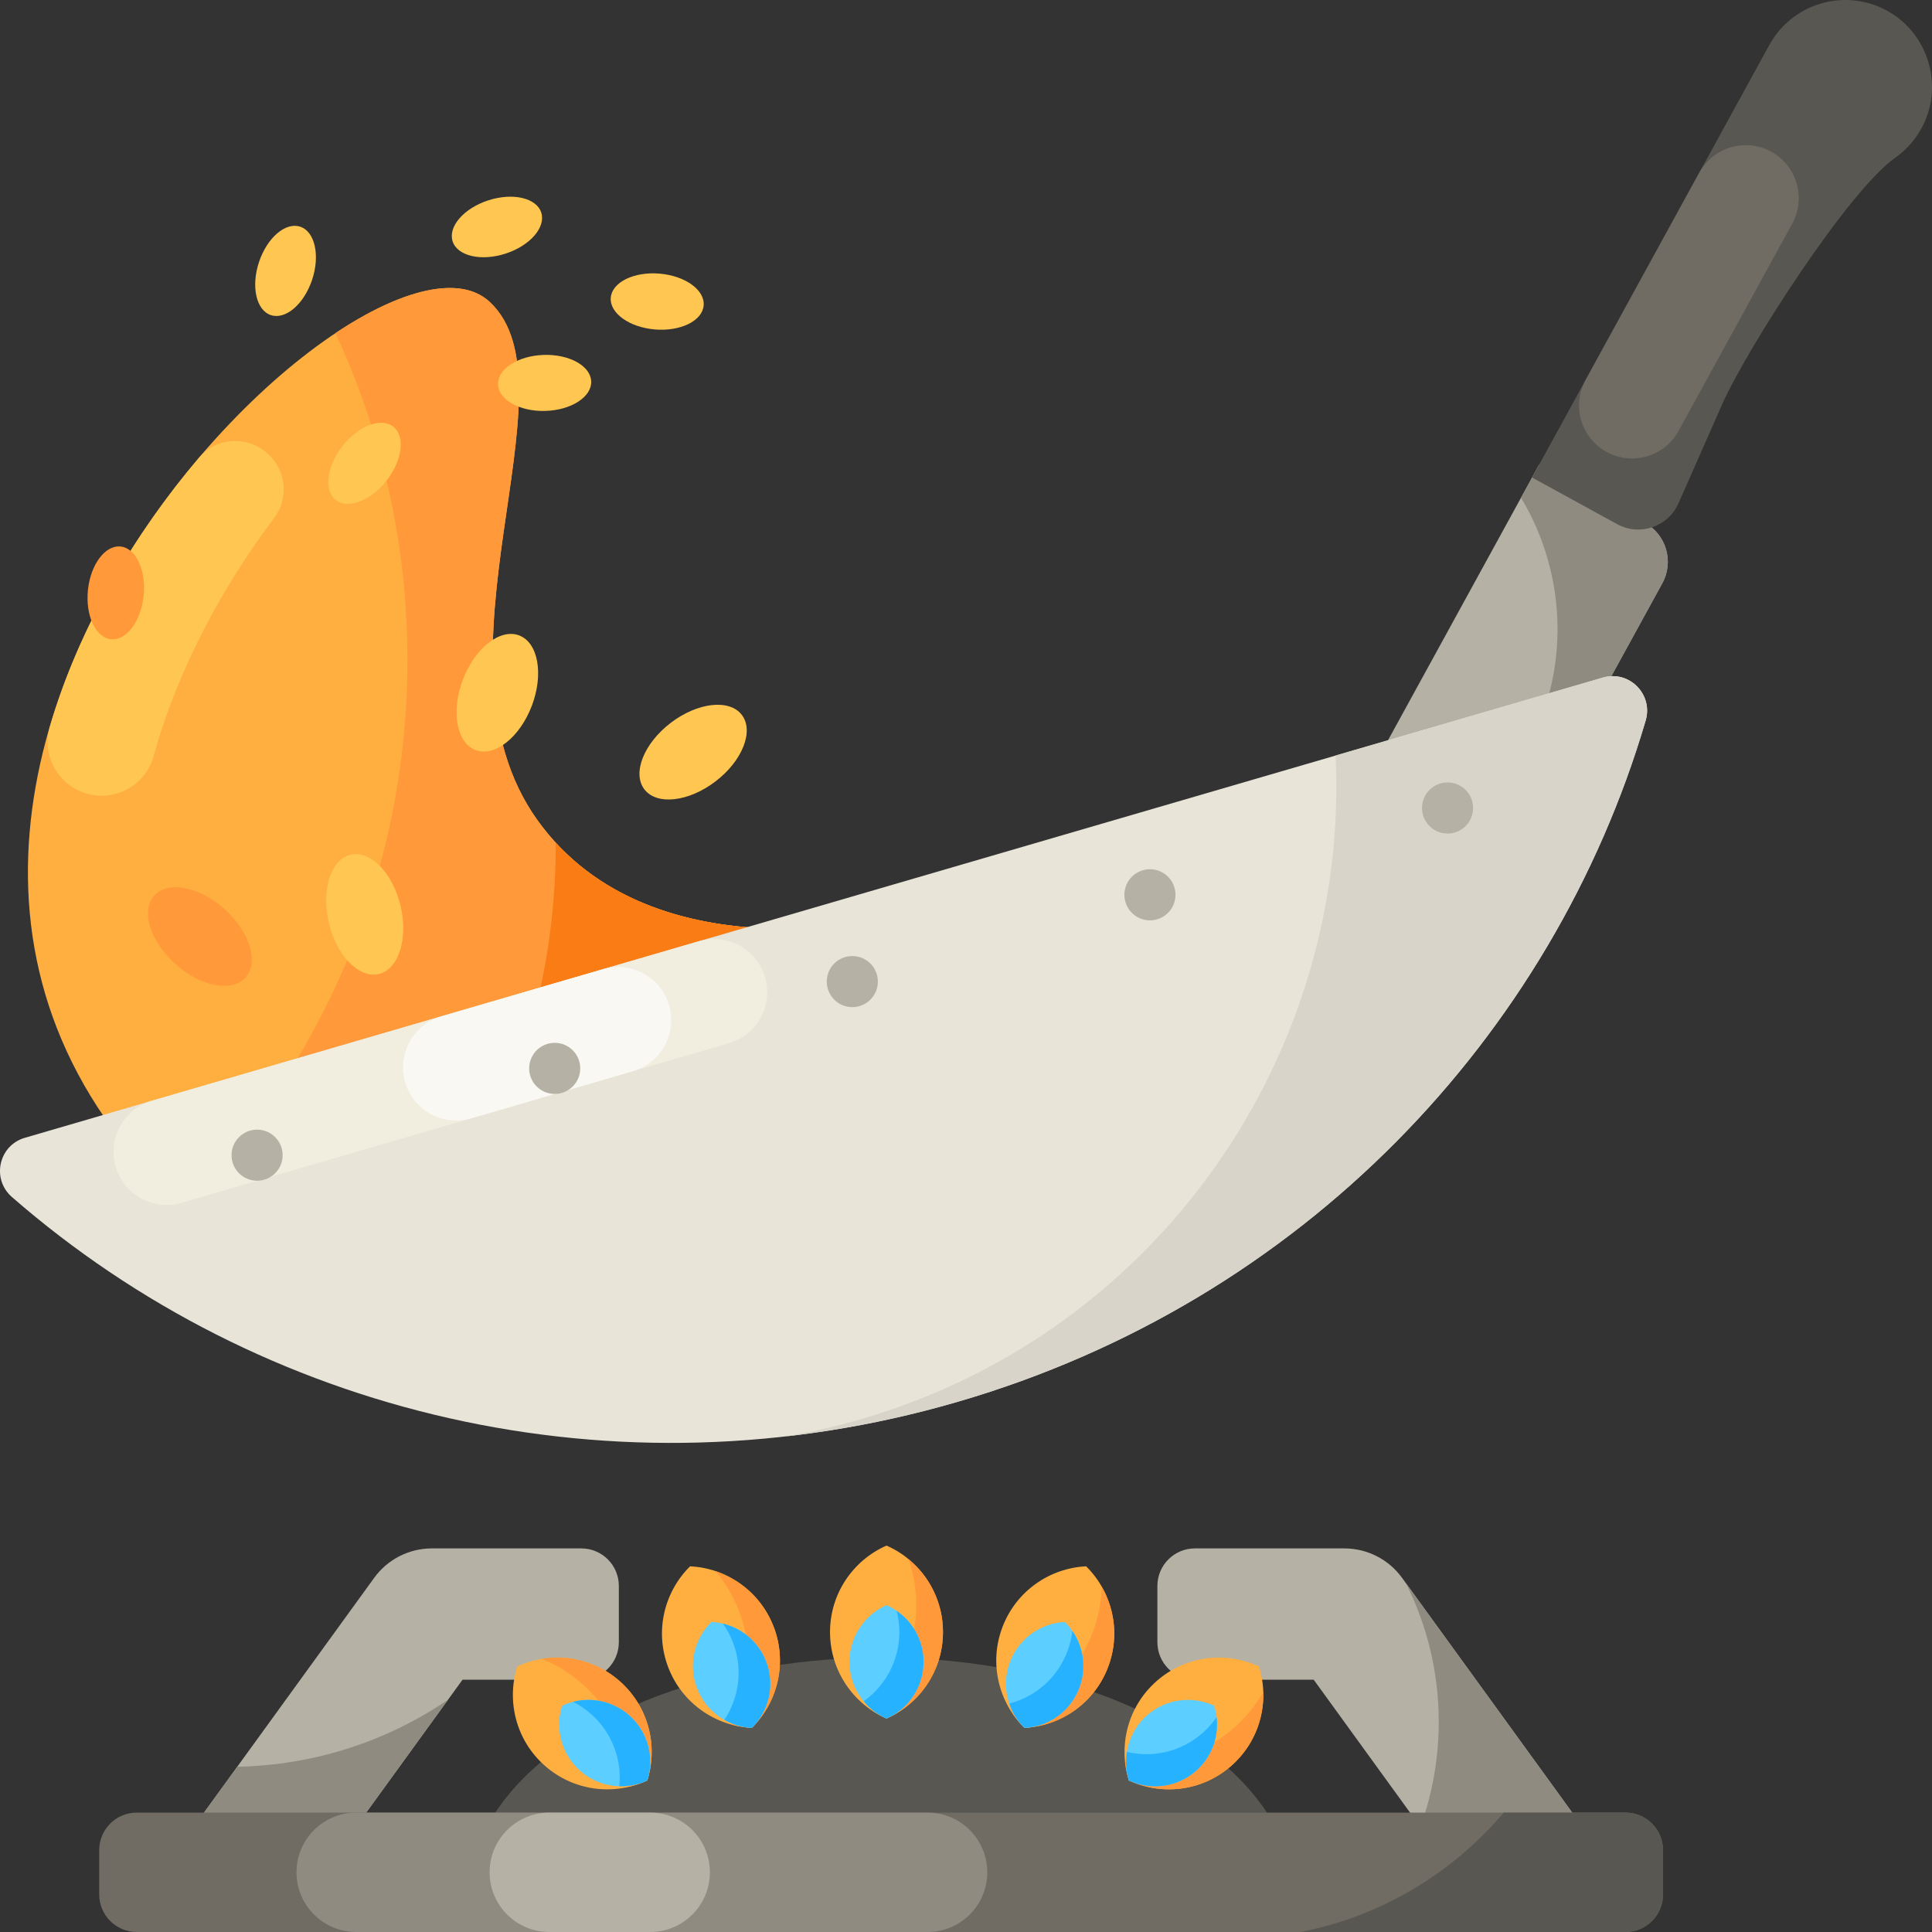<svg id="Capa_1" enable-background="new 0 0 512 512" height="512" viewBox="0 0 512 512" width="512" xmlns="http://www.w3.org/2000/svg"><rect x="0" y="0" width="512" height="512" fill="#333333" stroke="none"/><g><g><g><path d="m338.666 485.403c-13.299-26.654-55.344-46.127-105.162-46.127-49.819 0-91.864 19.473-105.163 46.127z" fill="#595751"/><g><g><path d="m154.055 410.344h-39.612c-6.048 0-11.729 2.899-15.279 7.795l-49.23 67.911h42.985l29.653-40.905h31.483c5.492 0 9.943-4.452 9.943-9.943v-14.915c0-5.491-4.452-9.943-9.943-9.943z" fill="#b5b1a4"/></g><g><path d="m118.723 450.46-25.803 35.588h-42.985l12.936-17.839c20.682-.408 39.873-6.891 55.852-17.749z" fill="#8f8b81"/></g><g><path d="m316.664 410.344h39.612c6.048 0 11.729 2.899 15.279 7.795l49.231 67.912h-42.986l-29.653-40.905h-31.483c-5.492 0-9.943-4.452-9.943-9.943v-14.915c0-5.492 4.451-9.944 9.943-9.944z" fill="#b5b1a4"/></g><g><path d="m420.784 486.048h-42.985l-1.382-1.899c3.152-8.691 4.862-18.057 4.862-27.832 0-13.255-3.152-25.773-8.75-36.84" fill="#8f8b81"/></g></g><path d="m430.77 511.997h-394.533c-5.492 0-9.943-4.452-9.943-9.943v-11.752c0-5.492 4.452-9.943 9.943-9.943h394.533c5.492 0 9.943 4.452 9.943 9.943v11.752c0 5.491-4.452 9.943-9.943 9.943z" fill="#706c64"/><path d="m245.823 480.358h-151.427c-8.737 0-15.819 7.083-15.819 15.819 0 8.737 7.083 15.819 15.819 15.819h151.427c8.737 0 15.819-7.083 15.819-15.819 0-8.736-7.083-15.819-15.819-15.819z" fill="#8f8b81"/><path d="m172.308 480.358h-26.74c-8.737 0-15.819 7.083-15.819 15.819 0 8.737 7.083 15.819 15.819 15.819h26.74c8.737 0 15.819-7.083 15.819-15.819 0-8.736-7.082-15.819-15.819-15.819z" fill="#b5b1a4"/><path d="m372.529 419.476 48.255 66.572" fill="#8f8b81"/><g><g><path d="m249.899 432.512c0 10.239-6.153 19.044-14.967 22.916-8.81-3.867-14.967-12.673-14.967-22.916s6.157-19.048 14.967-22.916c8.814 3.867 14.967 12.673 14.967 22.916z" fill="#ffaf40"/><path d="m249.894 432.514c0 10.232-6.15 19.044-14.962 22.913-1.566-.682-3.042-1.532-4.417-2.505 7.548-6.765 12.301-16.606 12.301-27.543 0-4.272-.727-8.387-2.069-12.2 5.58 4.574 9.147 11.541 9.147 19.335z" fill="#ff993a"/><path d="m244.743 440.405c0 6.712-4.033 12.484-9.812 15.022-5.775-2.535-9.812-8.308-9.812-15.022s4.036-12.487 9.812-15.022c5.779 2.535 9.812 8.308 9.812 15.022z" fill="#5cceff"/></g><path d="m244.739 440.409c0 6.71-4.026 12.48-9.807 15.018-2.36-1.04-4.428-2.617-6.039-4.585 5.726-4.07 9.449-10.769 9.449-18.328 0-1.935-.246-3.813-.705-5.614 4.295 2.942 7.102 7.896 7.102 13.509z" fill="#27b2ff"/></g><g><g><g><path d="m293.636 441.838c-3.655 9.564-12.545 15.593-22.161 16.064-6.849-6.757-9.458-17.18-5.801-26.749 3.656-9.568 12.551-15.596 22.161-16.064 6.853 6.76 9.457 17.181 5.801 26.749z" fill="#ffaf40"/><path d="m293.631 441.839c-3.652 9.558-12.543 15.594-22.155 16.063-1.219-1.196-2.294-2.517-3.232-3.917 9.466-3.625 17.418-11.121 21.322-21.338 1.525-3.99 2.315-8.094 2.422-12.135 3.579 6.265 4.425 14.046 1.643 21.327z" fill="#ff993a"/><path d="m286.003 447.372c-2.396 6.27-8.224 10.222-14.527 10.531-4.49-4.43-6.2-11.263-3.803-17.535s8.228-10.224 14.527-10.531c4.492 4.43 6.199 11.262 3.803 17.535z" fill="#5cceff"/></g><path d="m285.997 447.374c-2.395 6.268-8.215 10.221-14.522 10.528-1.833-1.814-3.203-4.025-4.004-6.438 6.801-1.759 12.671-6.687 15.369-13.748.691-1.807 1.131-3.65 1.346-5.495 2.961 4.279 3.815 9.909 1.811 15.153z" fill="#27b2ff"/></g><g><g><path d="m205.044 431.154c3.655 9.564 1.05 19.986-5.801 26.749-9.61-.468-18.505-6.495-22.161-16.064-3.656-9.568-1.048-19.991 5.801-26.749 9.614.466 18.505 6.496 22.161 16.064z" fill="#ffaf40"/><path d="m205.04 431.158c3.652 9.558 1.052 19.985-5.798 26.744-1.706-.078-3.388-.345-5.02-.763 4.636-9.014 5.563-19.903 1.659-30.119-1.525-3.99-3.673-7.575-6.287-10.658 6.845 2.281 12.664 7.515 15.446 14.796z" fill="#ff993a"/><path d="m203.046 440.368c2.396 6.27.689 13.102-3.803 17.535-6.3-.307-12.131-4.258-14.527-10.531-2.397-6.272-.687-13.105 3.803-17.535 6.302.306 12.13 4.258 14.527 10.531z" fill="#5cceff"/></g><path d="m203.043 440.373c2.395 6.268.694 13.095-3.8 17.53-2.575-.129-5.071-.864-7.277-2.127 3.895-5.846 4.983-13.432 2.285-20.494-.691-1.807-1.591-3.474-2.662-4.992 5.06 1.213 9.45 4.839 11.454 10.083z" fill="#27b2ff"/></g></g><g><g><g><path d="m326.269 467.992c-7.701 6.748-18.378 7.924-27.099 3.846-2.897-9.175-.333-19.609 7.371-26.359 7.704-6.751 18.384-7.923 27.099-3.846 2.901 9.177.333 19.608-7.371 26.359z" fill="#ffaf40"/><path d="m326.264 467.99c-7.695 6.743-18.376 7.925-27.094 3.848-.519-1.627-.852-3.297-1.027-4.973 10.063 1.218 20.596-1.693 28.822-8.901 3.213-2.815 5.829-6.074 7.812-9.596.238 7.21-2.651 14.485-8.513 19.622z" fill="#ff993a"/><path d="m316.935 469.316c-5.048 4.424-12.048 5.194-17.765 2.521-1.899-6.014-.218-12.854 4.832-17.28s12.052-5.194 17.765-2.521c1.901 6.017.218 12.855-4.832 17.28z" fill="#5cceff"/></g><path d="m316.929 469.316c-5.046 4.422-12.039 5.197-17.759 2.522-.773-2.46-.951-5.055-.532-7.563 6.835 1.624 14.327.01 20.012-4.972 1.455-1.275 2.706-2.698 3.758-4.23.619 5.167-1.257 10.543-5.479 14.243z" fill="#27b2ff"/></g><g><g><path d="m164.176 445.479c7.7 6.748 10.268 17.179 7.371 26.359-8.715 4.077-19.395 2.904-27.099-3.846-7.704-6.751-10.268-17.185-7.371-26.359 8.718-4.081 19.396-2.905 27.099 3.846z" fill="#ffaf40"/><path d="m164.175 445.484c7.695 6.743 10.269 17.177 7.372 26.354-1.545.728-3.157 1.278-4.795 1.671-.114-10.136-4.382-20.196-12.608-27.403-3.213-2.815-6.787-4.981-10.539-6.485 7.117-1.182 14.708.726 20.57 5.863z" fill="#ff993a"/><path d="m166.715 454.558c5.048 4.424 6.731 11.261 4.832 17.28-5.713 2.673-12.714 1.904-17.765-2.521-5.05-4.425-6.731-11.265-4.832-17.28 5.715-2.675 12.715-1.904 17.765 2.521z" fill="#5cceff"/></g><path d="m166.715 454.564c5.046 4.422 6.733 11.253 4.832 17.274-2.337 1.089-4.887 1.606-7.428 1.52.712-6.989-1.871-14.204-7.557-19.186-1.455-1.275-3.03-2.328-4.686-3.17 5.042-1.291 10.617-.138 14.839 3.562z" fill="#27b2ff"/></g></g><path d="m440.711 490.303v11.753c0 5.489-4.455 9.943-9.943 9.943h-86.13c21.438-4.166 40.271-15.601 53.844-31.64h32.286c5.488.001 9.943 4.456 9.943 9.944z" fill="#595751"/></g></g><g><path d="m240.204 242.412s-67.021 18.051-97.856-25.169 11.426-114.961-12.6-137.26c-35.394-32.85-229.24 163.241-41.938 268.023z" fill="#ffaf40"/><path d="m40.663 200.497c6.407-23.126 18.197-44.89 32.031-63.295 3.968-5.279 3.12-12.742-1.867-17.072l-.187-.162c-5.291-4.594-13.338-4.034-17.876 1.306-16.822 19.794-31.756 44.629-39.568 71.384-2.659 9.107 4.251 18.203 13.738 18.203 6.379 0 12.026-4.217 13.729-10.364z" fill="#ffc751"/><path d="m240.207 242.412-152.394 105.594c-15.762-8.818-28.835-18.286-39.518-28.217 36.891-37.179 59.678-88.379 59.678-144.895 0-30.947-6.83-60.286-19.069-86.618 17.472-11.631 33.028-15.556 40.847-8.293 24.024 22.303-18.234 94.045 12.599 137.261 30.834 43.217 97.857 25.168 97.857 25.168z" fill="#ff993a"/><path d="m240.207 242.412-129.185 89.512c22.757-30.071 36.262-67.549 36.262-108.169v-.433c32.493 35.367 92.923 19.09 92.923 19.09z" fill="#f97c15"/><g><g><path d="m397.687 232.69-38.344-21.029 48.527-88.484 27.988 15.35c5.719 3.137 7.813 10.316 4.676 16.035z" fill="#b5b1a4"/><path d="m440.536 154.565-42.845 78.124-16.415-8.995c24.834-15.599 37.402-46.297 28.786-75.842-1.671-5.728-4.035-11.064-6.982-15.944l4.791-8.736 27.989 15.357c5.719 3.13 7.814 10.314 4.676 16.036z" fill="#8f8b81"/><path d="m469.226 11.337c6.417-10.92 20.569-14.669 31.615-8.069 10.122 6.048 14.032 19.04 8.916 29.663-1.775 3.685-4.381 6.667-7.474 8.845-12.684 8.931-39.596 51.105-45.859 65.297l-11.611 26.314c-2.758 6.251-10.277 8.8-16.268 5.514l-22.523-12.352 63.19-115.22z" fill="#595751"/><path d="m425.763 119.765c6.803 3.731 15.341 1.24 19.072-5.562l30.124-54.928c3.731-6.803 1.24-15.341-5.562-19.072-6.803-3.731-15.341-1.24-19.072 5.562l-30.124 54.928c-3.73 6.802-1.24 15.341 5.562 19.072z" fill="#706c64"/></g><path d="m6.578 301.531c-6.95 2.027-8.881 10.93-3.424 15.687 65.77 57.333 159.494 80.857 250.717 54.253s157.61-96.821 182.249-180.521c2.044-6.945-4.369-13.414-11.319-11.387z" fill="#e8e4d8"/><path d="m185.29 249.413-145.066 42.306c-7.467 2.178-11.755 9.996-9.577 17.464 2.178 7.467 9.996 11.755 17.464 9.577l145.065-42.306c7.467-2.178 11.755-9.996 9.577-17.464-2.178-7.467-9.996-11.755-17.463-9.577z" fill="#f1eee0"/><path d="m159.856 256.83-42.901 12.512c-7.467 2.178-11.755 9.996-9.577 17.464 2.178 7.467 9.996 11.755 17.464 9.577l42.901-12.512c7.467-2.178 11.755-9.996 9.577-17.464-2.178-7.467-9.997-11.755-17.464-9.577z" fill="#f9f8f2"/><path d="m436.117 190.948c-24.637 83.703-91.024 153.92-182.246 180.523-15.229 4.441-30.531 7.486-45.755 9.203 6.734-1.126 13.472-2.663 20.192-4.623 79.046-23.053 129.366-97.055 125.648-175.83l70.845-20.661c6.947-2.025 13.364 4.442 11.316 11.388z" fill="#d8d4c9"/><g fill="#b5b1a4"><circle cx="383.618" cy="214.127" r="6.77"/><circle cx="304.746" cy="237.129" r="6.77"/><circle cx="225.874" cy="260.131" r="6.77"/><circle cx="147.002" cy="283.132" r="6.77"/><circle cx="68.13" cy="306.134" r="6.77"/></g></g><g fill="#ffc751"><ellipse cx="131.708" cy="183.645" rx="16.246" ry="9.765" transform="matrix(.356 -.935 .935 .356 -86.793 241.352)"/><ellipse cx="183.631" cy="199.242" rx="16.246" ry="9.765" transform="matrix(.795 -.607 .607 .795 -83.245 152.39)"/></g><g><ellipse cx="52.836" cy="248.124" fill="#ff993a" rx="9.765" ry="16.246" transform="matrix(.668 -.745 .745 .668 -167.168 121.809)"/><ellipse cx="96.598" cy="242.412" fill="#ffc751" rx="9.765" ry="16.246" transform="matrix(.973 -.23 .23 .973 -53.094 28.666)"/></g><g><ellipse cx="75.662" cy="71.748" fill="#ffc751" rx="12.345" ry="7.42" transform="matrix(.315 -.949 .949 .315 -16.246 120.997)"/></g><g><ellipse cx="96.598" cy="122.679" fill="#ffc751" rx="12.345" ry="7.42" transform="matrix(.617 -.787 .787 .617 -59.546 123.111)"/></g><g><ellipse cx="174.091" cy="79.983" fill="#ffc751" rx="7.42" ry="12.345" transform="matrix(.084 -.997 .997 .084 79.803 246.761)"/></g><g><ellipse cx="144.251" cy="101.446" fill="#ffc751" rx="12.345" ry="7.42" transform="matrix(1 -.031 .031 1 -3.065 4.505)"/></g><g><ellipse cx="131.708" cy="60.103" fill="#ffc751" rx="12.345" ry="7.42" transform="matrix(.951 -.309 .309 .951 -12.132 43.69)"/></g><g><ellipse cx="30.63" cy="157.048" fill="#ff993a" rx="12.345" ry="7.42" transform="matrix(.103 -.995 .995 .103 -128.731 171.417)"/></g></g></g></svg>